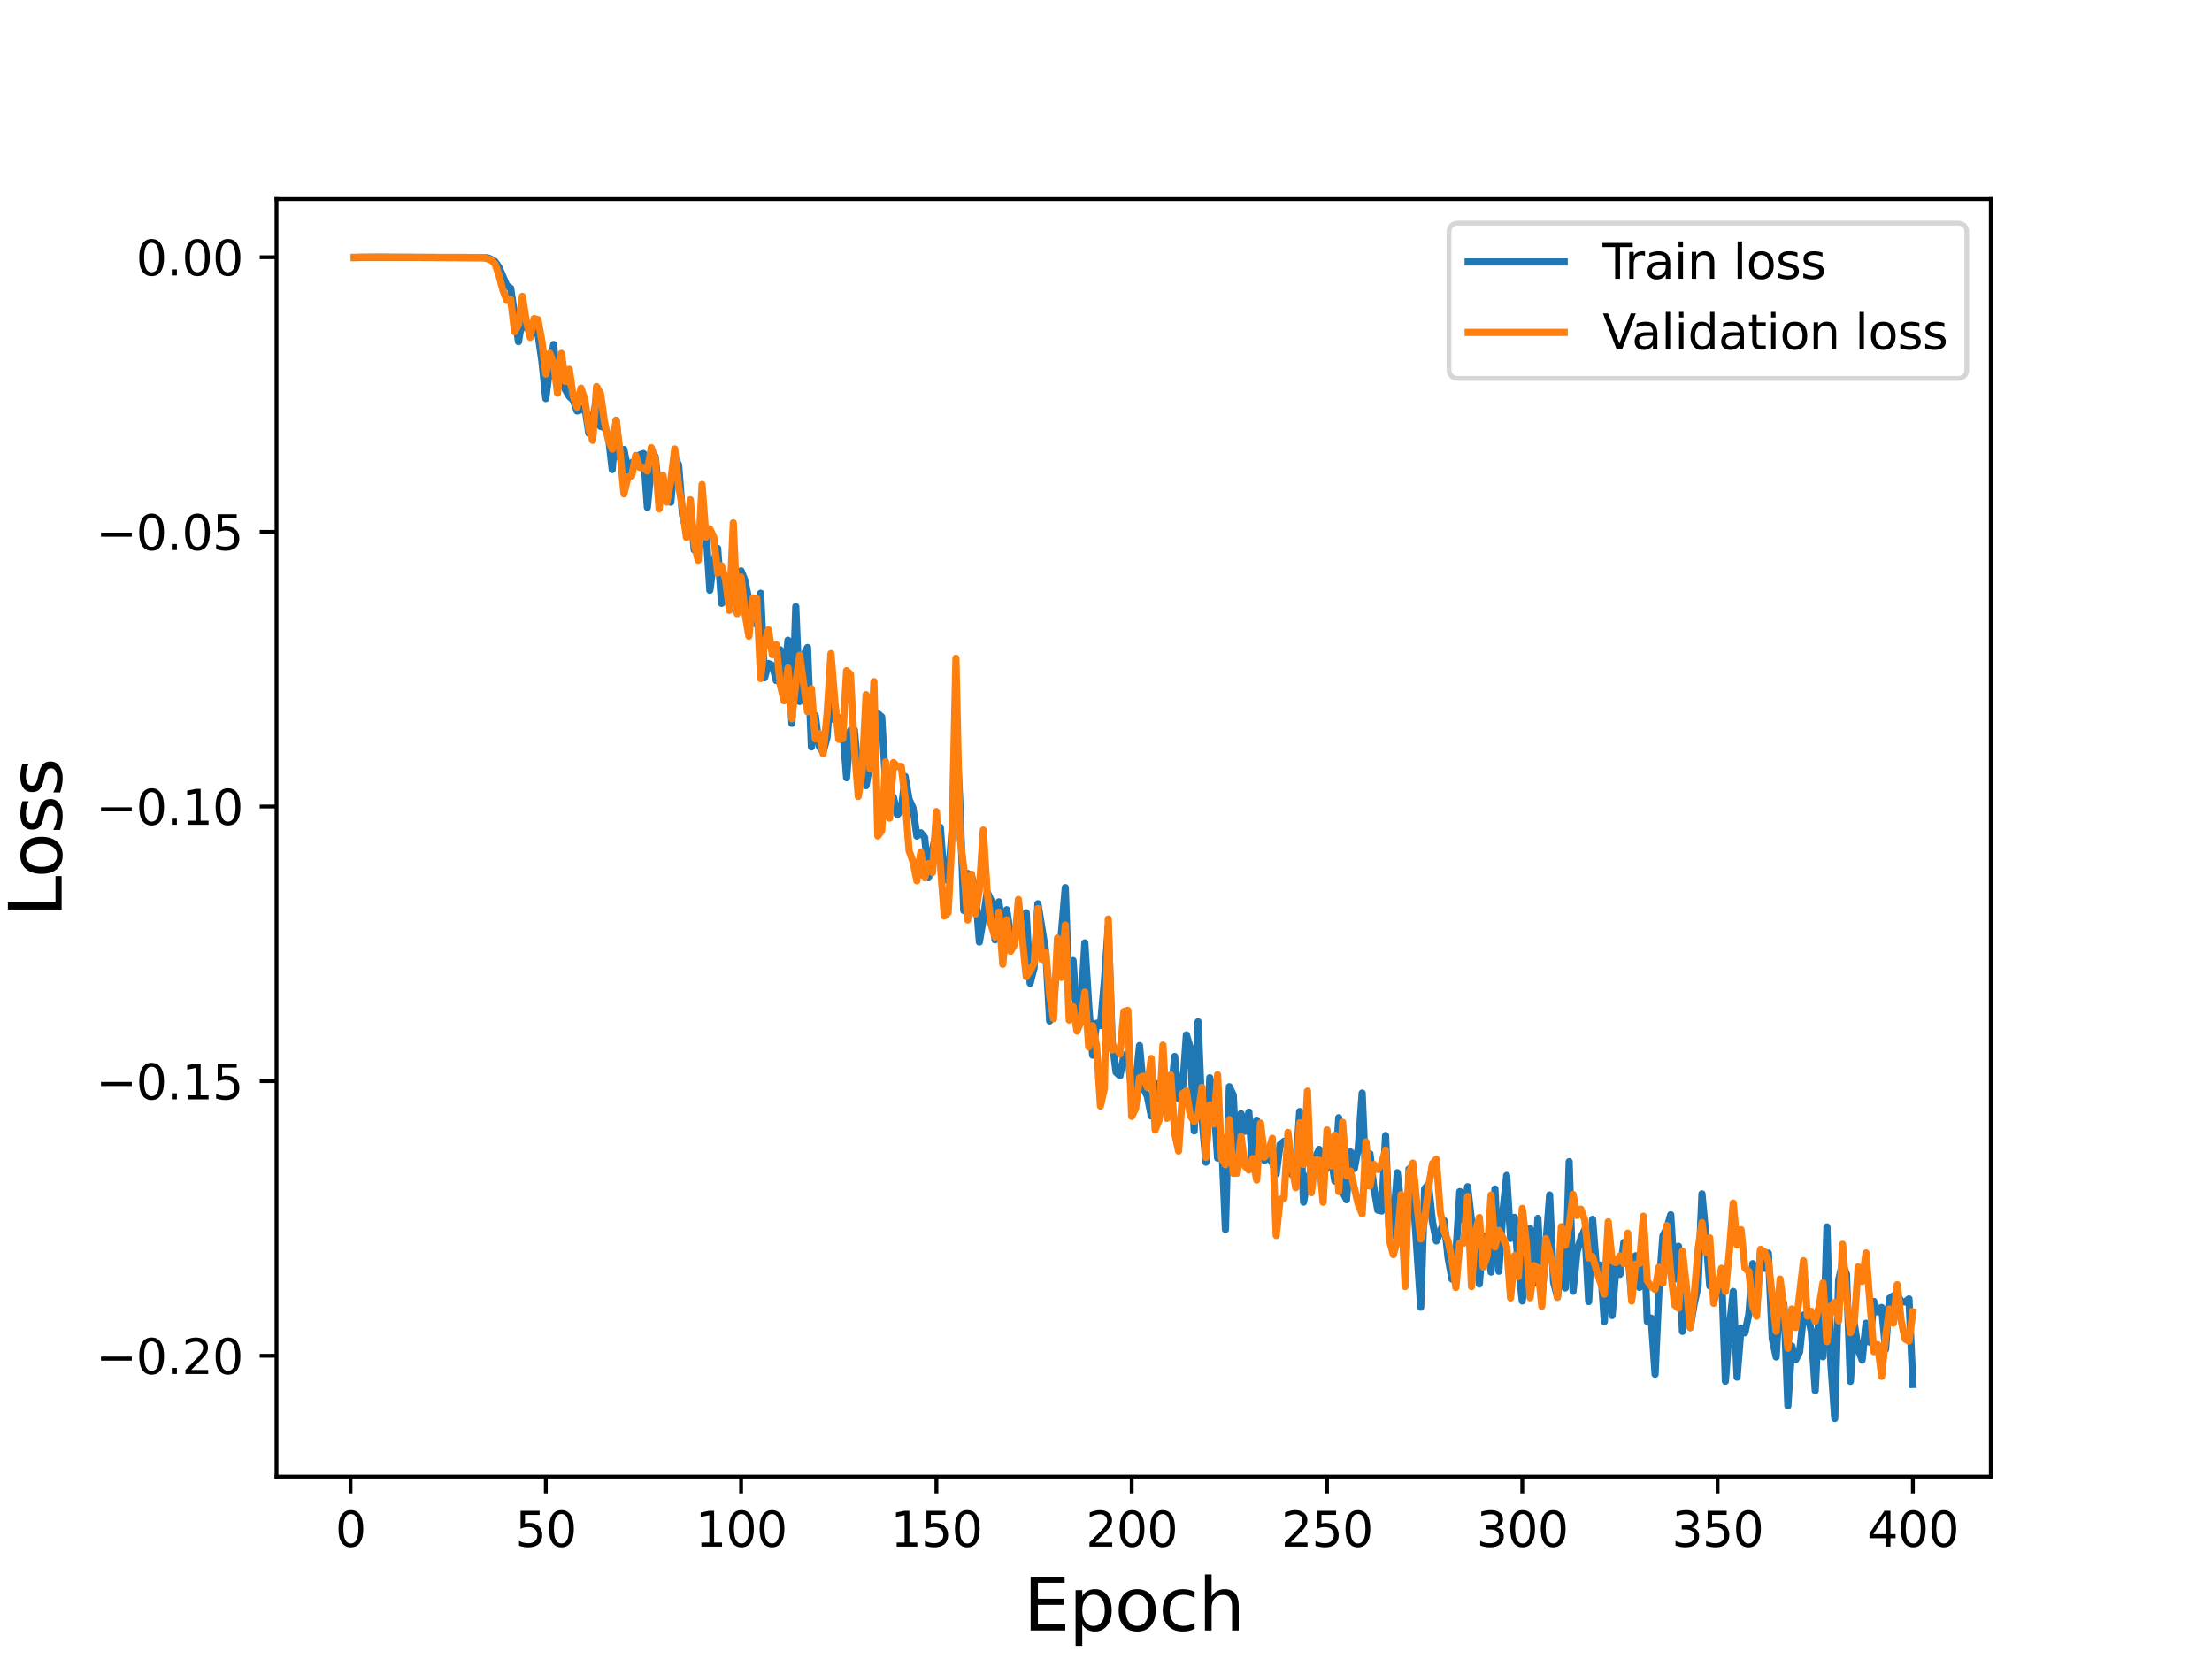 <?xml version="1.0" encoding="utf-8" standalone="no"?>
<!DOCTYPE svg PUBLIC "-//W3C//DTD SVG 1.1//EN"
  "http://www.w3.org/Graphics/SVG/1.1/DTD/svg11.dtd">
<svg height="345.6pt" version="1.1" viewBox="0 0 460.8 345.6" width="460.8pt" xmlns="http://www.w3.org/2000/svg" xmlns:xlink="http://www.w3.org/1999/xlink">
 <defs>
  <style type="text/css">*{stroke-linecap:butt;stroke-linejoin:round;}</style>
 </defs>
 <g id="figure_1">
  <g id="patch_1">
   <path d="M 0 345.6 
L 460.8 345.6 
L 460.8 0 
L 0 0 
z
" style="fill:#ffffff;"/>
  </g>
  <g id="axes_1">
   <g id="patch_2">
    <path d="M 57.6 307.584 
L 414.72 307.584 
L 414.72 41.472 
L 57.6 41.472 
z
" style="fill:#ffffff;"/>
   </g>
   <g id="matplotlib.axis_1">
    <g id="xtick_1">
     <g id="line2d_1">
      <defs>
       <path d="M 0 0 
L 0 3.5 
" id="md9bc8dd401" style="stroke:#000000;stroke-width:0.8;"/>
      </defs>
      <g>
       <use style="stroke:#000000;stroke-width:0.8;" x="73.019" xlink:href="#md9bc8dd401" y="307.584"/>
      </g>
     </g>
     <g id="text_1">
      <!-- 0 -->
      <g transform="translate(69.838 322.182)scale(0.1 -0.1)">
       <defs>
        <path d="M 2034 4250 
Q 1547 4250 1301 3770 
Q 1056 3291 1056 2328 
Q 1056 1369 1301 889 
Q 1547 409 2034 409 
Q 2525 409 2770 889 
Q 3016 1369 3016 2328 
Q 3016 3291 2770 3770 
Q 2525 4250 2034 4250 
z
M 2034 4750 
Q 2819 4750 3233 4129 
Q 3647 3509 3647 2328 
Q 3647 1150 3233 529 
Q 2819 -91 2034 -91 
Q 1250 -91 836 529 
Q 422 1150 422 2328 
Q 422 3509 836 4129 
Q 1250 4750 2034 4750 
z
" id="DejaVuSans-30" transform="scale(0.016)"/>
       </defs>
       <use xlink:href="#DejaVuSans-30"/>
      </g>
     </g>
    </g>
    <g id="xtick_2">
     <g id="line2d_2">
      <g>
       <use style="stroke:#000000;stroke-width:0.8;" x="113.703" xlink:href="#md9bc8dd401" y="307.584"/>
      </g>
     </g>
     <g id="text_2">
      <!-- 50 -->
      <g transform="translate(107.34 322.182)scale(0.1 -0.1)">
       <defs>
        <path d="M 691 4666 
L 3169 4666 
L 3169 4134 
L 1269 4134 
L 1269 2991 
Q 1406 3038 1543 3061 
Q 1681 3084 1819 3084 
Q 2600 3084 3056 2656 
Q 3513 2228 3513 1497 
Q 3513 744 3044 326 
Q 2575 -91 1722 -91 
Q 1428 -91 1123 -41 
Q 819 9 494 109 
L 494 744 
Q 775 591 1075 516 
Q 1375 441 1709 441 
Q 2250 441 2565 725 
Q 2881 1009 2881 1497 
Q 2881 1984 2565 2268 
Q 2250 2553 1709 2553 
Q 1456 2553 1204 2497 
Q 953 2441 691 2322 
L 691 4666 
z
" id="DejaVuSans-35" transform="scale(0.016)"/>
       </defs>
       <use xlink:href="#DejaVuSans-35"/>
       <use x="63.623" xlink:href="#DejaVuSans-30"/>
      </g>
     </g>
    </g>
    <g id="xtick_3">
     <g id="line2d_3">
      <g>
       <use style="stroke:#000000;stroke-width:0.8;" x="154.386" xlink:href="#md9bc8dd401" y="307.584"/>
      </g>
     </g>
     <g id="text_3">
      <!-- 100 -->
      <g transform="translate(144.842 322.182)scale(0.1 -0.1)">
       <defs>
        <path d="M 794 531 
L 1825 531 
L 1825 4091 
L 703 3866 
L 703 4441 
L 1819 4666 
L 2450 4666 
L 2450 531 
L 3481 531 
L 3481 0 
L 794 0 
L 794 531 
z
" id="DejaVuSans-31" transform="scale(0.016)"/>
       </defs>
       <use xlink:href="#DejaVuSans-31"/>
       <use x="63.623" xlink:href="#DejaVuSans-30"/>
       <use x="127.246" xlink:href="#DejaVuSans-30"/>
      </g>
     </g>
    </g>
    <g id="xtick_4">
     <g id="line2d_4">
      <g>
       <use style="stroke:#000000;stroke-width:0.8;" x="195.07" xlink:href="#md9bc8dd401" y="307.584"/>
      </g>
     </g>
     <g id="text_4">
      <!-- 150 -->
      <g transform="translate(185.526 322.182)scale(0.1 -0.1)">
       <use xlink:href="#DejaVuSans-31"/>
       <use x="63.623" xlink:href="#DejaVuSans-35"/>
       <use x="127.246" xlink:href="#DejaVuSans-30"/>
      </g>
     </g>
    </g>
    <g id="xtick_5">
     <g id="line2d_5">
      <g>
       <use style="stroke:#000000;stroke-width:0.8;" x="235.753" xlink:href="#md9bc8dd401" y="307.584"/>
      </g>
     </g>
     <g id="text_5">
      <!-- 200 -->
      <g transform="translate(226.209 322.182)scale(0.1 -0.1)">
       <defs>
        <path d="M 1228 531 
L 3431 531 
L 3431 0 
L 469 0 
L 469 531 
Q 828 903 1448 1529 
Q 2069 2156 2228 2338 
Q 2531 2678 2651 2914 
Q 2772 3150 2772 3378 
Q 2772 3750 2511 3984 
Q 2250 4219 1831 4219 
Q 1534 4219 1204 4116 
Q 875 4013 500 3803 
L 500 4441 
Q 881 4594 1212 4672 
Q 1544 4750 1819 4750 
Q 2544 4750 2975 4387 
Q 3406 4025 3406 3419 
Q 3406 3131 3298 2873 
Q 3191 2616 2906 2266 
Q 2828 2175 2409 1742 
Q 1991 1309 1228 531 
z
" id="DejaVuSans-32" transform="scale(0.016)"/>
       </defs>
       <use xlink:href="#DejaVuSans-32"/>
       <use x="63.623" xlink:href="#DejaVuSans-30"/>
       <use x="127.246" xlink:href="#DejaVuSans-30"/>
      </g>
     </g>
    </g>
    <g id="xtick_6">
     <g id="line2d_6">
      <g>
       <use style="stroke:#000000;stroke-width:0.8;" x="276.437" xlink:href="#md9bc8dd401" y="307.584"/>
      </g>
     </g>
     <g id="text_6">
      <!-- 250 -->
      <g transform="translate(266.893 322.182)scale(0.1 -0.1)">
       <use xlink:href="#DejaVuSans-32"/>
       <use x="63.623" xlink:href="#DejaVuSans-35"/>
       <use x="127.246" xlink:href="#DejaVuSans-30"/>
      </g>
     </g>
    </g>
    <g id="xtick_7">
     <g id="line2d_7">
      <g>
       <use style="stroke:#000000;stroke-width:0.8;" x="317.12" xlink:href="#md9bc8dd401" y="307.584"/>
      </g>
     </g>
     <g id="text_7">
      <!-- 300 -->
      <g transform="translate(307.576 322.182)scale(0.1 -0.1)">
       <defs>
        <path d="M 2597 2516 
Q 3050 2419 3304 2112 
Q 3559 1806 3559 1356 
Q 3559 666 3084 287 
Q 2609 -91 1734 -91 
Q 1441 -91 1130 -33 
Q 819 25 488 141 
L 488 750 
Q 750 597 1062 519 
Q 1375 441 1716 441 
Q 2309 441 2620 675 
Q 2931 909 2931 1356 
Q 2931 1769 2642 2001 
Q 2353 2234 1838 2234 
L 1294 2234 
L 1294 2753 
L 1863 2753 
Q 2328 2753 2575 2939 
Q 2822 3125 2822 3475 
Q 2822 3834 2567 4026 
Q 2313 4219 1838 4219 
Q 1578 4219 1281 4162 
Q 984 4106 628 3988 
L 628 4550 
Q 988 4650 1302 4700 
Q 1616 4750 1894 4750 
Q 2613 4750 3031 4423 
Q 3450 4097 3450 3541 
Q 3450 3153 3228 2886 
Q 3006 2619 2597 2516 
z
" id="DejaVuSans-33" transform="scale(0.016)"/>
       </defs>
       <use xlink:href="#DejaVuSans-33"/>
       <use x="63.623" xlink:href="#DejaVuSans-30"/>
       <use x="127.246" xlink:href="#DejaVuSans-30"/>
      </g>
     </g>
    </g>
    <g id="xtick_8">
     <g id="line2d_8">
      <g>
       <use style="stroke:#000000;stroke-width:0.8;" x="357.804" xlink:href="#md9bc8dd401" y="307.584"/>
      </g>
     </g>
     <g id="text_8">
      <!-- 350 -->
      <g transform="translate(348.26 322.182)scale(0.1 -0.1)">
       <use xlink:href="#DejaVuSans-33"/>
       <use x="63.623" xlink:href="#DejaVuSans-35"/>
       <use x="127.246" xlink:href="#DejaVuSans-30"/>
      </g>
     </g>
    </g>
    <g id="xtick_9">
     <g id="line2d_9">
      <g>
       <use style="stroke:#000000;stroke-width:0.8;" x="398.487" xlink:href="#md9bc8dd401" y="307.584"/>
      </g>
     </g>
     <g id="text_9">
      <!-- 400 -->
      <g transform="translate(388.944 322.182)scale(0.1 -0.1)">
       <defs>
        <path d="M 2419 4116 
L 825 1625 
L 2419 1625 
L 2419 4116 
z
M 2253 4666 
L 3047 4666 
L 3047 1625 
L 3713 1625 
L 3713 1100 
L 3047 1100 
L 3047 0 
L 2419 0 
L 2419 1100 
L 313 1100 
L 313 1709 
L 2253 4666 
z
" id="DejaVuSans-34" transform="scale(0.016)"/>
       </defs>
       <use xlink:href="#DejaVuSans-34"/>
       <use x="63.623" xlink:href="#DejaVuSans-30"/>
       <use x="127.246" xlink:href="#DejaVuSans-30"/>
      </g>
     </g>
    </g>
    <g id="text_10">
     <!-- Epoch -->
     <g transform="translate(213.194 339.66)scale(0.15 -0.15)">
      <defs>
       <path d="M 628 4666 
L 3578 4666 
L 3578 4134 
L 1259 4134 
L 1259 2753 
L 3481 2753 
L 3481 2222 
L 1259 2222 
L 1259 531 
L 3634 531 
L 3634 0 
L 628 0 
L 628 4666 
z
" id="DejaVuSans-45" transform="scale(0.016)"/>
       <path d="M 1159 525 
L 1159 -1331 
L 581 -1331 
L 581 3500 
L 1159 3500 
L 1159 2969 
Q 1341 3281 1617 3432 
Q 1894 3584 2278 3584 
Q 2916 3584 3314 3078 
Q 3713 2572 3713 1747 
Q 3713 922 3314 415 
Q 2916 -91 2278 -91 
Q 1894 -91 1617 61 
Q 1341 213 1159 525 
z
M 3116 1747 
Q 3116 2381 2855 2742 
Q 2594 3103 2138 3103 
Q 1681 3103 1420 2742 
Q 1159 2381 1159 1747 
Q 1159 1113 1420 752 
Q 1681 391 2138 391 
Q 2594 391 2855 752 
Q 3116 1113 3116 1747 
z
" id="DejaVuSans-70" transform="scale(0.016)"/>
       <path d="M 1959 3097 
Q 1497 3097 1228 2736 
Q 959 2375 959 1747 
Q 959 1119 1226 758 
Q 1494 397 1959 397 
Q 2419 397 2687 759 
Q 2956 1122 2956 1747 
Q 2956 2369 2687 2733 
Q 2419 3097 1959 3097 
z
M 1959 3584 
Q 2709 3584 3137 3096 
Q 3566 2609 3566 1747 
Q 3566 888 3137 398 
Q 2709 -91 1959 -91 
Q 1206 -91 779 398 
Q 353 888 353 1747 
Q 353 2609 779 3096 
Q 1206 3584 1959 3584 
z
" id="DejaVuSans-6f" transform="scale(0.016)"/>
       <path d="M 3122 3366 
L 3122 2828 
Q 2878 2963 2633 3030 
Q 2388 3097 2138 3097 
Q 1578 3097 1268 2742 
Q 959 2388 959 1747 
Q 959 1106 1268 751 
Q 1578 397 2138 397 
Q 2388 397 2633 464 
Q 2878 531 3122 666 
L 3122 134 
Q 2881 22 2623 -34 
Q 2366 -91 2075 -91 
Q 1284 -91 818 406 
Q 353 903 353 1747 
Q 353 2603 823 3093 
Q 1294 3584 2113 3584 
Q 2378 3584 2631 3529 
Q 2884 3475 3122 3366 
z
" id="DejaVuSans-63" transform="scale(0.016)"/>
       <path d="M 3513 2113 
L 3513 0 
L 2938 0 
L 2938 2094 
Q 2938 2591 2744 2837 
Q 2550 3084 2163 3084 
Q 1697 3084 1428 2787 
Q 1159 2491 1159 1978 
L 1159 0 
L 581 0 
L 581 4863 
L 1159 4863 
L 1159 2956 
Q 1366 3272 1645 3428 
Q 1925 3584 2291 3584 
Q 2894 3584 3203 3211 
Q 3513 2838 3513 2113 
z
" id="DejaVuSans-68" transform="scale(0.016)"/>
      </defs>
      <use xlink:href="#DejaVuSans-45"/>
      <use x="63.184" xlink:href="#DejaVuSans-70"/>
      <use x="126.66" xlink:href="#DejaVuSans-6f"/>
      <use x="187.842" xlink:href="#DejaVuSans-63"/>
      <use x="242.822" xlink:href="#DejaVuSans-68"/>
     </g>
    </g>
   </g>
   <g id="matplotlib.axis_2">
    <g id="ytick_1">
     <g id="line2d_10">
      <defs>
       <path d="M 0 0 
L -3.5 0 
" id="m6a2cddd132" style="stroke:#000000;stroke-width:0.8;"/>
      </defs>
      <g>
       <use style="stroke:#000000;stroke-width:0.8;" x="57.6" xlink:href="#m6a2cddd132" y="282.434"/>
      </g>
     </g>
     <g id="text_11">
      <!-- −0.20 -->
      <g transform="translate(19.955 286.233)scale(0.1 -0.1)">
       <defs>
        <path d="M 678 2272 
L 4684 2272 
L 4684 1741 
L 678 1741 
L 678 2272 
z
" id="DejaVuSans-2212" transform="scale(0.016)"/>
        <path d="M 684 794 
L 1344 794 
L 1344 0 
L 684 0 
L 684 794 
z
" id="DejaVuSans-2e" transform="scale(0.016)"/>
       </defs>
       <use xlink:href="#DejaVuSans-2212"/>
       <use x="83.789" xlink:href="#DejaVuSans-30"/>
       <use x="147.412" xlink:href="#DejaVuSans-2e"/>
       <use x="179.199" xlink:href="#DejaVuSans-32"/>
       <use x="242.822" xlink:href="#DejaVuSans-30"/>
      </g>
     </g>
    </g>
    <g id="ytick_2">
     <g id="line2d_11">
      <g>
       <use style="stroke:#000000;stroke-width:0.8;" x="57.6" xlink:href="#m6a2cddd132" y="225.221"/>
      </g>
     </g>
     <g id="text_12">
      <!-- −0.15 -->
      <g transform="translate(19.955 229.02)scale(0.1 -0.1)">
       <use xlink:href="#DejaVuSans-2212"/>
       <use x="83.789" xlink:href="#DejaVuSans-30"/>
       <use x="147.412" xlink:href="#DejaVuSans-2e"/>
       <use x="179.199" xlink:href="#DejaVuSans-31"/>
       <use x="242.822" xlink:href="#DejaVuSans-35"/>
      </g>
     </g>
    </g>
    <g id="ytick_3">
     <g id="line2d_12">
      <g>
       <use style="stroke:#000000;stroke-width:0.8;" x="57.6" xlink:href="#m6a2cddd132" y="168.008"/>
      </g>
     </g>
     <g id="text_13">
      <!-- −0.10 -->
      <g transform="translate(19.955 171.808)scale(0.1 -0.1)">
       <use xlink:href="#DejaVuSans-2212"/>
       <use x="83.789" xlink:href="#DejaVuSans-30"/>
       <use x="147.412" xlink:href="#DejaVuSans-2e"/>
       <use x="179.199" xlink:href="#DejaVuSans-31"/>
       <use x="242.822" xlink:href="#DejaVuSans-30"/>
      </g>
     </g>
    </g>
    <g id="ytick_4">
     <g id="line2d_13">
      <g>
       <use style="stroke:#000000;stroke-width:0.8;" x="57.6" xlink:href="#m6a2cddd132" y="110.796"/>
      </g>
     </g>
     <g id="text_14">
      <!-- −0.05 -->
      <g transform="translate(19.955 114.595)scale(0.1 -0.1)">
       <use xlink:href="#DejaVuSans-2212"/>
       <use x="83.789" xlink:href="#DejaVuSans-30"/>
       <use x="147.412" xlink:href="#DejaVuSans-2e"/>
       <use x="179.199" xlink:href="#DejaVuSans-30"/>
       <use x="242.822" xlink:href="#DejaVuSans-35"/>
      </g>
     </g>
    </g>
    <g id="ytick_5">
     <g id="line2d_14">
      <g>
       <use style="stroke:#000000;stroke-width:0.8;" x="57.6" xlink:href="#m6a2cddd132" y="53.583"/>
      </g>
     </g>
     <g id="text_15">
      <!-- 0.00 -->
      <g transform="translate(28.334 57.382)scale(0.1 -0.1)">
       <use xlink:href="#DejaVuSans-30"/>
       <use x="63.623" xlink:href="#DejaVuSans-2e"/>
       <use x="95.41" xlink:href="#DejaVuSans-30"/>
       <use x="159.033" xlink:href="#DejaVuSans-30"/>
      </g>
     </g>
    </g>
    <g id="text_16">
     <!-- Loss -->
     <g transform="translate(12.835 190.979)rotate(-90)scale(0.15 -0.15)">
      <defs>
       <path d="M 628 4666 
L 1259 4666 
L 1259 531 
L 3531 531 
L 3531 0 
L 628 0 
L 628 4666 
z
" id="DejaVuSans-4c" transform="scale(0.016)"/>
       <path d="M 2834 3397 
L 2834 2853 
Q 2591 2978 2328 3040 
Q 2066 3103 1784 3103 
Q 1356 3103 1142 2972 
Q 928 2841 928 2578 
Q 928 2378 1081 2264 
Q 1234 2150 1697 2047 
L 1894 2003 
Q 2506 1872 2764 1633 
Q 3022 1394 3022 966 
Q 3022 478 2636 193 
Q 2250 -91 1575 -91 
Q 1294 -91 989 -36 
Q 684 19 347 128 
L 347 722 
Q 666 556 975 473 
Q 1284 391 1588 391 
Q 1994 391 2212 530 
Q 2431 669 2431 922 
Q 2431 1156 2273 1281 
Q 2116 1406 1581 1522 
L 1381 1569 
Q 847 1681 609 1914 
Q 372 2147 372 2553 
Q 372 3047 722 3315 
Q 1072 3584 1716 3584 
Q 2034 3584 2315 3537 
Q 2597 3491 2834 3397 
z
" id="DejaVuSans-73" transform="scale(0.016)"/>
      </defs>
      <use xlink:href="#DejaVuSans-4c"/>
      <use x="53.963" xlink:href="#DejaVuSans-6f"/>
      <use x="115.145" xlink:href="#DejaVuSans-73"/>
      <use x="167.244" xlink:href="#DejaVuSans-73"/>
     </g>
    </g>
   </g>
   <g id="line2d_15">
    <path clip-path="url(#p00158eb591)" d="M 73.833 53.655 
L 75.46 53.614 
L 78.715 53.583 
L 101.498 53.699 
L 102.311 54.009 
L 103.125 54.497 
L 103.939 55.665 
L 105.566 59.496 
L 106.38 60.05 
L 108.007 71.18 
L 108.821 66.395 
L 109.634 68.32 
L 110.448 68.13 
L 111.262 69.243 
L 112.075 69.579 
L 112.889 75.251 
L 113.703 83.03 
L 114.516 76.711 
L 115.33 71.76 
L 116.144 80.973 
L 116.957 78.504 
L 117.771 81.169 
L 118.585 82.572 
L 119.398 83.316 
L 120.212 85.615 
L 121.026 85.386 
L 121.839 84.729 
L 122.653 90.261 
L 123.467 87.327 
L 124.28 83.216 
L 125.094 88.824 
L 125.908 89.011 
L 126.721 90.694 
L 127.535 97.822 
L 128.349 87.556 
L 129.162 95.488 
L 129.976 93.644 
L 130.79 98.034 
L 131.603 96.382 
L 132.417 96.763 
L 133.231 94.767 
L 134.044 94.482 
L 134.858 105.703 
L 135.672 97.333 
L 136.485 95.1 
L 137.299 102.56 
L 138.113 102.56 
L 138.926 103.279 
L 139.74 104.616 
L 140.554 95.162 
L 141.367 96.844 
L 142.181 107.309 
L 142.995 110.524 
L 143.808 106.154 
L 144.622 114.565 
L 145.436 114.798 
L 146.249 109.099 
L 147.063 110.396 
L 147.877 122.97 
L 148.69 116.876 
L 149.504 114.239 
L 150.318 125.686 
L 151.131 124.981 
L 152.759 119.369 
L 153.572 125.883 
L 154.386 118.923 
L 155.2 120.951 
L 156.827 129.207 
L 157.641 130.102 
L 158.454 123.595 
L 159.268 141.188 
L 160.082 138.224 
L 160.895 138.591 
L 161.709 141.761 
L 162.523 135.348 
L 163.336 142.862 
L 164.15 133.372 
L 164.964 150.693 
L 165.777 126.366 
L 166.591 146.137 
L 167.405 136.55 
L 168.219 134.884 
L 169.032 155.59 
L 169.846 149.057 
L 170.66 155.483 
L 171.473 156.654 
L 172.287 153.616 
L 173.101 142.86 
L 173.914 150.032 
L 174.728 149.505 
L 175.542 151.465 
L 176.355 162.007 
L 177.169 152.179 
L 177.983 152.083 
L 178.796 161.062 
L 179.61 157.908 
L 180.424 163.666 
L 181.237 158.862 
L 182.051 160.148 
L 182.865 148.637 
L 183.678 149.345 
L 184.492 163.441 
L 185.306 166.725 
L 186.119 166.075 
L 186.933 169.725 
L 187.747 168.803 
L 188.56 161.761 
L 189.374 166.483 
L 190.188 168.275 
L 191.001 174.172 
L 191.815 173.47 
L 192.629 174.472 
L 193.442 182.841 
L 194.256 177.103 
L 195.07 173.2 
L 195.883 172.343 
L 196.697 183.097 
L 197.511 183.428 
L 198.324 173.042 
L 199.138 150.904 
L 199.952 167.128 
L 200.765 189.671 
L 201.579 181.958 
L 202.393 182.471 
L 203.206 185.671 
L 204.02 196.239 
L 204.834 191.489 
L 205.647 185.848 
L 206.461 187.578 
L 207.275 195.794 
L 208.088 187.877 
L 208.902 194.348 
L 209.716 189.52 
L 210.529 194.85 
L 211.343 193.552 
L 212.157 194.653 
L 212.97 191.209 
L 213.784 190.17 
L 214.598 204.817 
L 215.411 201.687 
L 216.225 188.273 
L 217.852 198.286 
L 218.666 212.689 
L 219.48 208.016 
L 220.293 200.718 
L 221.107 194.458 
L 221.921 184.902 
L 222.734 207.962 
L 223.548 200.106 
L 224.362 212.477 
L 225.175 210.25 
L 225.989 196.411 
L 226.803 209.424 
L 227.616 219.816 
L 228.43 213.165 
L 229.244 213.636 
L 230.057 204.509 
L 230.871 192.957 
L 231.685 216.989 
L 232.498 223.357 
L 233.312 224.12 
L 234.126 219.972 
L 234.939 219.456 
L 235.753 227.544 
L 236.567 225.858 
L 237.381 217.819 
L 238.194 226.758 
L 239.008 228.324 
L 239.822 232.471 
L 240.635 225.659 
L 241.449 232.833 
L 242.263 224.705 
L 243.076 231.725 
L 243.89 228.638 
L 244.704 220.083 
L 245.517 228.871 
L 246.331 227.037 
L 247.145 215.586 
L 247.958 218.244 
L 248.772 235.596 
L 249.586 212.836 
L 250.399 232.903 
L 251.213 242.108 
L 252.027 224.509 
L 252.84 229.423 
L 253.654 241.251 
L 254.468 236.96 
L 255.281 256.13 
L 256.095 226.388 
L 256.909 228.117 
L 257.722 244.129 
L 258.536 231.982 
L 259.35 235.672 
L 260.163 231.669 
L 260.977 243.226 
L 261.791 233.354 
L 262.604 240.078 
L 263.418 241.734 
L 264.232 241.127 
L 265.045 242.162 
L 265.859 244.551 
L 266.673 238.421 
L 267.486 237.759 
L 268.3 238.883 
L 269.114 244.66 
L 269.927 243.65 
L 270.741 231.552 
L 271.555 250.419 
L 272.368 245.662 
L 273.182 243.77 
L 273.996 241.161 
L 274.809 239.445 
L 275.623 244.672 
L 276.437 243.068 
L 277.25 240.839 
L 278.064 246.026 
L 278.878 232.852 
L 279.691 248.276 
L 280.505 249.935 
L 281.319 239.949 
L 282.132 243.439 
L 282.946 239.119 
L 283.76 227.706 
L 284.573 247.052 
L 285.387 240.355 
L 286.201 247.421 
L 287.014 252.084 
L 287.828 252.271 
L 288.642 236.543 
L 289.455 258.113 
L 290.269 254.518 
L 291.083 244.298 
L 291.896 251.624 
L 292.71 265.91 
L 293.524 243.519 
L 294.337 248.04 
L 295.965 272.311 
L 296.778 247.659 
L 297.592 246.71 
L 298.406 254.513 
L 299.219 258.509 
L 300.033 256.672 
L 300.847 254.307 
L 301.66 262.017 
L 302.474 266.462 
L 303.288 261.171 
L 304.101 248.232 
L 304.915 254.106 
L 305.729 247.217 
L 306.543 254.353 
L 307.356 256.596 
L 308.17 267.5 
L 308.984 257.473 
L 309.797 258.482 
L 310.611 264.995 
L 311.425 247.692 
L 312.238 264.826 
L 313.052 252.601 
L 313.866 244.862 
L 314.679 257.98 
L 315.493 253.596 
L 316.307 263.799 
L 317.12 271.018 
L 317.934 262.041 
L 318.748 255.928 
L 319.561 267.307 
L 320.375 253.81 
L 321.189 270.622 
L 322.816 248.942 
L 323.63 267.067 
L 324.443 270.18 
L 325.257 262.544 
L 326.071 268.31 
L 326.884 242.003 
L 327.698 269.001 
L 328.512 260.827 
L 329.325 257.91 
L 330.139 256.132 
L 330.953 271.139 
L 331.766 254.007 
L 332.58 264.449 
L 333.394 263.53 
L 334.207 275.313 
L 335.021 260.07 
L 335.835 274.051 
L 336.648 263.961 
L 337.462 265.482 
L 338.276 258.838 
L 339.089 260.183 
L 339.903 270.396 
L 340.717 261.609 
L 341.53 268.191 
L 342.344 253.757 
L 343.158 275.307 
L 343.971 274.587 
L 344.785 286.282 
L 345.599 268.427 
L 346.412 257.43 
L 347.226 255.899 
L 348.04 253.051 
L 348.853 266.448 
L 349.667 259.619 
L 350.481 277.352 
L 351.294 271.574 
L 352.108 276.568 
L 352.922 271.614 
L 353.735 267.96 
L 354.549 248.704 
L 355.363 257.395 
L 356.176 267.9 
L 356.99 266.9 
L 357.804 269.43 
L 358.617 264.925 
L 359.431 287.732 
L 360.245 276.825 
L 361.058 269.045 
L 361.872 286.894 
L 362.686 276.661 
L 363.499 277.653 
L 364.313 273.78 
L 365.127 263.249 
L 365.94 272.877 
L 366.754 260.598 
L 367.568 264.209 
L 368.381 261.055 
L 369.195 278.908 
L 370.009 282.688 
L 370.822 268.705 
L 371.636 271.895 
L 372.45 292.868 
L 373.263 280.382 
L 374.077 283.251 
L 374.891 281.624 
L 375.704 273.949 
L 376.518 273.715 
L 377.332 277.376 
L 378.146 289.693 
L 378.959 272.819 
L 379.773 282.636 
L 380.587 255.594 
L 381.4 284.047 
L 382.214 295.488 
L 383.028 266.576 
L 383.841 263.234 
L 384.655 265.454 
L 385.469 287.766 
L 386.282 275.754 
L 387.096 281.056 
L 387.91 283.328 
L 388.723 275.657 
L 389.537 279.598 
L 390.351 271.118 
L 391.164 273.281 
L 391.978 272.366 
L 392.792 281.096 
L 393.605 270.483 
L 394.419 269.949 
L 395.233 269.673 
L 396.046 271.141 
L 396.86 271.23 
L 397.674 270.584 
L 398.487 288.408 
L 398.487 288.408 
" style="fill:none;stroke:#1f77b4;stroke-linecap:square;stroke-width:1.5;"/>
   </g>
   <g id="line2d_16">
    <path clip-path="url(#p00158eb591)" d="M 73.833 53.596 
L 77.087 53.585 
L 100.684 53.64 
L 102.311 54.171 
L 103.125 54.988 
L 103.939 57.31 
L 104.752 60.432 
L 105.566 62.578 
L 106.38 62.401 
L 107.193 69.081 
L 108.007 67.662 
L 108.821 61.739 
L 109.634 66.847 
L 110.448 70.28 
L 111.262 66.356 
L 112.075 66.584 
L 112.889 71.049 
L 113.703 77.942 
L 114.516 73.563 
L 115.33 75.66 
L 116.144 81.923 
L 116.957 73.609 
L 117.771 79.453 
L 118.585 76.936 
L 119.398 82.483 
L 120.212 84.823 
L 121.026 80.849 
L 121.839 83.211 
L 122.653 89.34 
L 123.467 91.743 
L 124.28 80.518 
L 125.094 81.957 
L 125.908 87.802 
L 126.721 91.619 
L 127.535 93.577 
L 128.349 87.551 
L 129.162 94.222 
L 129.976 102.881 
L 130.79 99.464 
L 131.603 99.102 
L 132.417 94.885 
L 133.231 97.377 
L 134.044 97.401 
L 134.858 98.141 
L 135.672 93.255 
L 136.485 95.508 
L 137.299 106.009 
L 138.113 99.009 
L 138.926 104.597 
L 139.74 100.13 
L 140.554 93.522 
L 141.367 101.222 
L 142.181 105.97 
L 142.995 111.971 
L 143.808 104.107 
L 144.622 113.289 
L 145.436 116.715 
L 146.249 100.935 
L 147.063 111.899 
L 147.877 110.166 
L 148.69 111.909 
L 149.504 119.376 
L 150.318 117.875 
L 151.131 120.686 
L 151.945 127.152 
L 152.759 108.925 
L 153.572 127.848 
L 154.386 120.202 
L 155.2 127.883 
L 156.013 132.543 
L 156.827 124.562 
L 157.641 124.679 
L 158.454 141.352 
L 159.268 133.984 
L 160.082 131.193 
L 160.895 136.386 
L 161.709 134.294 
L 162.523 142.612 
L 163.336 145.994 
L 164.15 139.149 
L 164.964 149.751 
L 165.777 142.279 
L 166.591 136.52 
L 168.219 148.275 
L 169.032 143.495 
L 169.846 153.931 
L 170.66 152.803 
L 171.473 157.025 
L 172.287 148.765 
L 173.101 136.146 
L 173.914 146.108 
L 174.728 154.027 
L 175.542 153.9 
L 176.355 139.724 
L 177.169 140.484 
L 177.983 155.863 
L 178.796 165.92 
L 179.61 160.663 
L 180.424 144.717 
L 181.237 160.13 
L 182.051 141.977 
L 182.865 174.16 
L 183.678 173.052 
L 184.492 158.698 
L 185.306 170.433 
L 186.119 158.851 
L 186.933 159.706 
L 187.747 159.641 
L 188.56 166.408 
L 189.374 177.203 
L 190.188 179.48 
L 191.001 183.491 
L 191.815 177.476 
L 192.629 182.849 
L 193.442 179.888 
L 194.256 181.773 
L 195.07 169.058 
L 196.697 190.817 
L 197.511 190.151 
L 198.324 174.534 
L 199.138 137.122 
L 199.952 174.166 
L 200.765 180.818 
L 201.579 191.651 
L 202.393 182.107 
L 203.206 190.417 
L 204.02 185.292 
L 204.834 172.909 
L 205.647 185.929 
L 206.461 192.608 
L 207.275 195.206 
L 208.088 190.027 
L 208.902 200.879 
L 209.716 191.629 
L 210.529 198.173 
L 211.343 196.811 
L 212.157 187.367 
L 213.784 203.475 
L 214.598 202.214 
L 215.411 200.708 
L 216.225 189.268 
L 217.039 199.886 
L 217.852 198.349 
L 218.666 207.226 
L 219.48 212.212 
L 220.293 195.414 
L 221.107 203.615 
L 221.921 192.692 
L 222.734 212.511 
L 223.548 209.703 
L 224.362 214.813 
L 225.175 212.877 
L 225.989 206.685 
L 226.803 218.097 
L 227.616 213.692 
L 228.43 217.823 
L 229.244 230.417 
L 230.057 226.809 
L 230.871 191.456 
L 231.685 218.721 
L 232.498 218.306 
L 233.312 219.573 
L 234.126 210.716 
L 234.939 210.487 
L 235.753 232.57 
L 236.567 230.948 
L 237.381 224.517 
L 238.194 224.176 
L 239.008 226.538 
L 239.822 220.496 
L 240.635 235.392 
L 241.449 233.384 
L 242.263 217.718 
L 243.076 232.97 
L 243.89 223.897 
L 244.704 236.041 
L 245.517 239.792 
L 246.331 227.829 
L 247.145 227.294 
L 247.958 232.39 
L 248.772 233.657 
L 249.586 232.358 
L 250.399 226.503 
L 251.213 241.11 
L 252.027 230.17 
L 252.84 234.152 
L 253.654 223.885 
L 254.468 241.306 
L 255.281 242.658 
L 256.095 233.231 
L 256.909 244.414 
L 257.722 244.391 
L 258.536 236.699 
L 259.35 242.937 
L 260.163 243.743 
L 260.977 241.351 
L 261.791 245.835 
L 262.604 233.974 
L 263.418 241.044 
L 264.232 239.996 
L 265.045 237.129 
L 265.859 257.385 
L 266.673 249.833 
L 267.486 249.646 
L 268.3 235.901 
L 269.114 242.87 
L 269.927 247.416 
L 270.741 233.891 
L 271.555 242.592 
L 272.368 227.302 
L 273.182 248.466 
L 273.996 241.616 
L 274.809 241.672 
L 275.623 250.445 
L 276.437 235.392 
L 277.25 242.884 
L 278.064 236.428 
L 278.878 248.236 
L 279.691 233.793 
L 280.505 244.943 
L 281.319 243.959 
L 282.946 250.95 
L 283.76 252.878 
L 284.573 237.879 
L 285.387 247.096 
L 286.201 242.572 
L 287.014 243.632 
L 287.828 242.273 
L 288.642 239.587 
L 289.455 258.399 
L 290.269 261.376 
L 291.083 258.4 
L 291.896 248.849 
L 292.71 268.013 
L 293.524 244.216 
L 294.337 242.285 
L 295.151 250.86 
L 295.965 258.111 
L 296.778 254.13 
L 297.592 247.349 
L 298.406 242.408 
L 299.219 241.487 
L 300.033 252.453 
L 300.847 256.496 
L 301.66 258.571 
L 302.474 262.357 
L 303.288 268.205 
L 304.101 258.959 
L 304.915 258.974 
L 305.729 249.26 
L 306.543 268.04 
L 307.356 256.569 
L 308.17 253.61 
L 308.984 263.952 
L 309.797 261.653 
L 310.611 248.952 
L 311.425 259.785 
L 312.238 256.325 
L 313.052 257.796 
L 313.866 259.668 
L 314.679 270.393 
L 315.493 261.562 
L 316.307 265.94 
L 317.12 251.72 
L 317.934 258.782 
L 318.748 270.347 
L 319.561 263.653 
L 320.375 264.112 
L 321.189 272.12 
L 322.002 258.028 
L 322.816 260.825 
L 323.63 264.314 
L 324.443 270.272 
L 325.257 255.527 
L 326.071 259.364 
L 326.884 255.244 
L 327.698 248.825 
L 328.512 253.221 
L 329.325 251.892 
L 330.139 254.164 
L 330.953 262.08 
L 331.766 261.77 
L 332.58 264.678 
L 334.207 269.59 
L 335.021 254.528 
L 335.835 262.685 
L 336.648 263.029 
L 337.462 261.616 
L 338.276 263.262 
L 339.089 256.892 
L 339.903 271.043 
L 340.717 263.339 
L 341.53 263.228 
L 342.344 253.354 
L 343.158 266.826 
L 343.971 267.995 
L 344.785 268.6 
L 345.599 263.962 
L 346.412 267.301 
L 347.226 255.296 
L 348.04 265.098 
L 348.853 271.853 
L 349.667 272.527 
L 350.481 260.64 
L 351.294 267.872 
L 352.108 276.534 
L 352.922 269.923 
L 353.735 260.264 
L 354.549 254.704 
L 355.363 260.902 
L 356.176 257.866 
L 356.99 271.513 
L 358.617 264.206 
L 359.431 269.022 
L 360.245 260.887 
L 361.058 250.625 
L 361.872 259.335 
L 362.686 256.164 
L 363.499 264.143 
L 364.313 264.878 
L 365.127 272.014 
L 365.94 274.193 
L 366.754 260.265 
L 367.568 260.74 
L 368.381 262.76 
L 370.009 277.323 
L 370.822 266.458 
L 371.636 272.614 
L 372.45 280.875 
L 373.263 272.684 
L 374.077 276.538 
L 375.704 262.626 
L 376.518 274.176 
L 377.332 273.167 
L 378.146 275.256 
L 378.959 272.141 
L 379.773 267.225 
L 380.587 279.507 
L 381.4 272.091 
L 382.214 271.335 
L 383.028 275.157 
L 383.841 259.195 
L 384.655 269.895 
L 385.469 277.632 
L 386.282 275.375 
L 387.096 263.901 
L 387.91 266.951 
L 388.723 261.005 
L 390.351 281.578 
L 391.164 280.12 
L 391.978 286.727 
L 392.792 278.54 
L 393.605 272.685 
L 394.419 275.628 
L 395.233 267.623 
L 396.046 275.108 
L 396.86 278.971 
L 397.674 279.376 
L 398.487 273.279 
L 398.487 273.279 
" style="fill:none;stroke:#ff7f0e;stroke-linecap:square;stroke-width:1.5;"/>
   </g>
   <g id="patch_3">
    <path d="M 57.6 307.584 
L 57.6 41.472 
" style="fill:none;stroke:#000000;stroke-linecap:square;stroke-linejoin:miter;stroke-width:0.8;"/>
   </g>
   <g id="patch_4">
    <path d="M 414.72 307.584 
L 414.72 41.472 
" style="fill:none;stroke:#000000;stroke-linecap:square;stroke-linejoin:miter;stroke-width:0.8;"/>
   </g>
   <g id="patch_5">
    <path d="M 57.6 307.584 
L 414.72 307.584 
" style="fill:none;stroke:#000000;stroke-linecap:square;stroke-linejoin:miter;stroke-width:0.8;"/>
   </g>
   <g id="patch_6">
    <path d="M 57.6 41.472 
L 414.72 41.472 
" style="fill:none;stroke:#000000;stroke-linecap:square;stroke-linejoin:miter;stroke-width:0.8;"/>
   </g>
   <g id="legend_1">
    <g id="patch_7">
     <path d="M 303.845 78.828 
L 407.72 78.828 
Q 409.72 78.828 409.72 76.828 
L 409.72 48.472 
Q 409.72 46.472 407.72 46.472 
L 303.845 46.472 
Q 301.845 46.472 301.845 48.472 
L 301.845 76.828 
Q 301.845 78.828 303.845 78.828 
z
" style="fill:#ffffff;opacity:0.8;stroke:#cccccc;stroke-linejoin:miter;"/>
    </g>
    <g id="line2d_17">
     <path d="M 305.845 54.57 
L 325.845 54.57 
" style="fill:none;stroke:#1f77b4;stroke-linecap:square;stroke-width:1.5;"/>
    </g>
    <g id="line2d_18"/>
    <g id="text_17">
     <!-- Train loss -->
     <g transform="translate(333.845 58.07)scale(0.1 -0.1)">
      <defs>
       <path d="M -19 4666 
L 3928 4666 
L 3928 4134 
L 2272 4134 
L 2272 0 
L 1638 0 
L 1638 4134 
L -19 4134 
L -19 4666 
z
" id="DejaVuSans-54" transform="scale(0.016)"/>
       <path d="M 2631 2963 
Q 2534 3019 2420 3045 
Q 2306 3072 2169 3072 
Q 1681 3072 1420 2755 
Q 1159 2438 1159 1844 
L 1159 0 
L 581 0 
L 581 3500 
L 1159 3500 
L 1159 2956 
Q 1341 3275 1631 3429 
Q 1922 3584 2338 3584 
Q 2397 3584 2469 3576 
Q 2541 3569 2628 3553 
L 2631 2963 
z
" id="DejaVuSans-72" transform="scale(0.016)"/>
       <path d="M 2194 1759 
Q 1497 1759 1228 1600 
Q 959 1441 959 1056 
Q 959 750 1161 570 
Q 1363 391 1709 391 
Q 2188 391 2477 730 
Q 2766 1069 2766 1631 
L 2766 1759 
L 2194 1759 
z
M 3341 1997 
L 3341 0 
L 2766 0 
L 2766 531 
Q 2569 213 2275 61 
Q 1981 -91 1556 -91 
Q 1019 -91 701 211 
Q 384 513 384 1019 
Q 384 1609 779 1909 
Q 1175 2209 1959 2209 
L 2766 2209 
L 2766 2266 
Q 2766 2663 2505 2880 
Q 2244 3097 1772 3097 
Q 1472 3097 1187 3025 
Q 903 2953 641 2809 
L 641 3341 
Q 956 3463 1253 3523 
Q 1550 3584 1831 3584 
Q 2591 3584 2966 3190 
Q 3341 2797 3341 1997 
z
" id="DejaVuSans-61" transform="scale(0.016)"/>
       <path d="M 603 3500 
L 1178 3500 
L 1178 0 
L 603 0 
L 603 3500 
z
M 603 4863 
L 1178 4863 
L 1178 4134 
L 603 4134 
L 603 4863 
z
" id="DejaVuSans-69" transform="scale(0.016)"/>
       <path d="M 3513 2113 
L 3513 0 
L 2938 0 
L 2938 2094 
Q 2938 2591 2744 2837 
Q 2550 3084 2163 3084 
Q 1697 3084 1428 2787 
Q 1159 2491 1159 1978 
L 1159 0 
L 581 0 
L 581 3500 
L 1159 3500 
L 1159 2956 
Q 1366 3272 1645 3428 
Q 1925 3584 2291 3584 
Q 2894 3584 3203 3211 
Q 3513 2838 3513 2113 
z
" id="DejaVuSans-6e" transform="scale(0.016)"/>
       <path id="DejaVuSans-20" transform="scale(0.016)"/>
       <path d="M 603 4863 
L 1178 4863 
L 1178 0 
L 603 0 
L 603 4863 
z
" id="DejaVuSans-6c" transform="scale(0.016)"/>
      </defs>
      <use xlink:href="#DejaVuSans-54"/>
      <use x="46.334" xlink:href="#DejaVuSans-72"/>
      <use x="87.447" xlink:href="#DejaVuSans-61"/>
      <use x="148.727" xlink:href="#DejaVuSans-69"/>
      <use x="176.51" xlink:href="#DejaVuSans-6e"/>
      <use x="239.889" xlink:href="#DejaVuSans-20"/>
      <use x="271.676" xlink:href="#DejaVuSans-6c"/>
      <use x="299.459" xlink:href="#DejaVuSans-6f"/>
      <use x="360.641" xlink:href="#DejaVuSans-73"/>
      <use x="412.74" xlink:href="#DejaVuSans-73"/>
     </g>
    </g>
    <g id="line2d_19">
     <path d="M 305.845 69.249 
L 325.845 69.249 
" style="fill:none;stroke:#ff7f0e;stroke-linecap:square;stroke-width:1.5;"/>
    </g>
    <g id="line2d_20"/>
    <g id="text_18">
     <!-- Validation loss -->
     <g transform="translate(333.845 72.749)scale(0.1 -0.1)">
      <defs>
       <path d="M 1831 0 
L 50 4666 
L 709 4666 
L 2188 738 
L 3669 4666 
L 4325 4666 
L 2547 0 
L 1831 0 
z
" id="DejaVuSans-56" transform="scale(0.016)"/>
       <path d="M 2906 2969 
L 2906 4863 
L 3481 4863 
L 3481 0 
L 2906 0 
L 2906 525 
Q 2725 213 2448 61 
Q 2172 -91 1784 -91 
Q 1150 -91 751 415 
Q 353 922 353 1747 
Q 353 2572 751 3078 
Q 1150 3584 1784 3584 
Q 2172 3584 2448 3432 
Q 2725 3281 2906 2969 
z
M 947 1747 
Q 947 1113 1208 752 
Q 1469 391 1925 391 
Q 2381 391 2643 752 
Q 2906 1113 2906 1747 
Q 2906 2381 2643 2742 
Q 2381 3103 1925 3103 
Q 1469 3103 1208 2742 
Q 947 2381 947 1747 
z
" id="DejaVuSans-64" transform="scale(0.016)"/>
       <path d="M 1172 4494 
L 1172 3500 
L 2356 3500 
L 2356 3053 
L 1172 3053 
L 1172 1153 
Q 1172 725 1289 603 
Q 1406 481 1766 481 
L 2356 481 
L 2356 0 
L 1766 0 
Q 1100 0 847 248 
Q 594 497 594 1153 
L 594 3053 
L 172 3053 
L 172 3500 
L 594 3500 
L 594 4494 
L 1172 4494 
z
" id="DejaVuSans-74" transform="scale(0.016)"/>
      </defs>
      <use xlink:href="#DejaVuSans-56"/>
      <use x="60.658" xlink:href="#DejaVuSans-61"/>
      <use x="121.938" xlink:href="#DejaVuSans-6c"/>
      <use x="149.721" xlink:href="#DejaVuSans-69"/>
      <use x="177.504" xlink:href="#DejaVuSans-64"/>
      <use x="240.98" xlink:href="#DejaVuSans-61"/>
      <use x="302.26" xlink:href="#DejaVuSans-74"/>
      <use x="341.469" xlink:href="#DejaVuSans-69"/>
      <use x="369.252" xlink:href="#DejaVuSans-6f"/>
      <use x="430.434" xlink:href="#DejaVuSans-6e"/>
      <use x="493.812" xlink:href="#DejaVuSans-20"/>
      <use x="525.6" xlink:href="#DejaVuSans-6c"/>
      <use x="553.383" xlink:href="#DejaVuSans-6f"/>
      <use x="614.564" xlink:href="#DejaVuSans-73"/>
      <use x="666.664" xlink:href="#DejaVuSans-73"/>
     </g>
    </g>
   </g>
  </g>
 </g>
 <defs>
  <clipPath id="p00158eb591">
   <rect height="266.112" width="357.12" x="57.6" y="41.472"/>
  </clipPath>
 </defs>
</svg>
